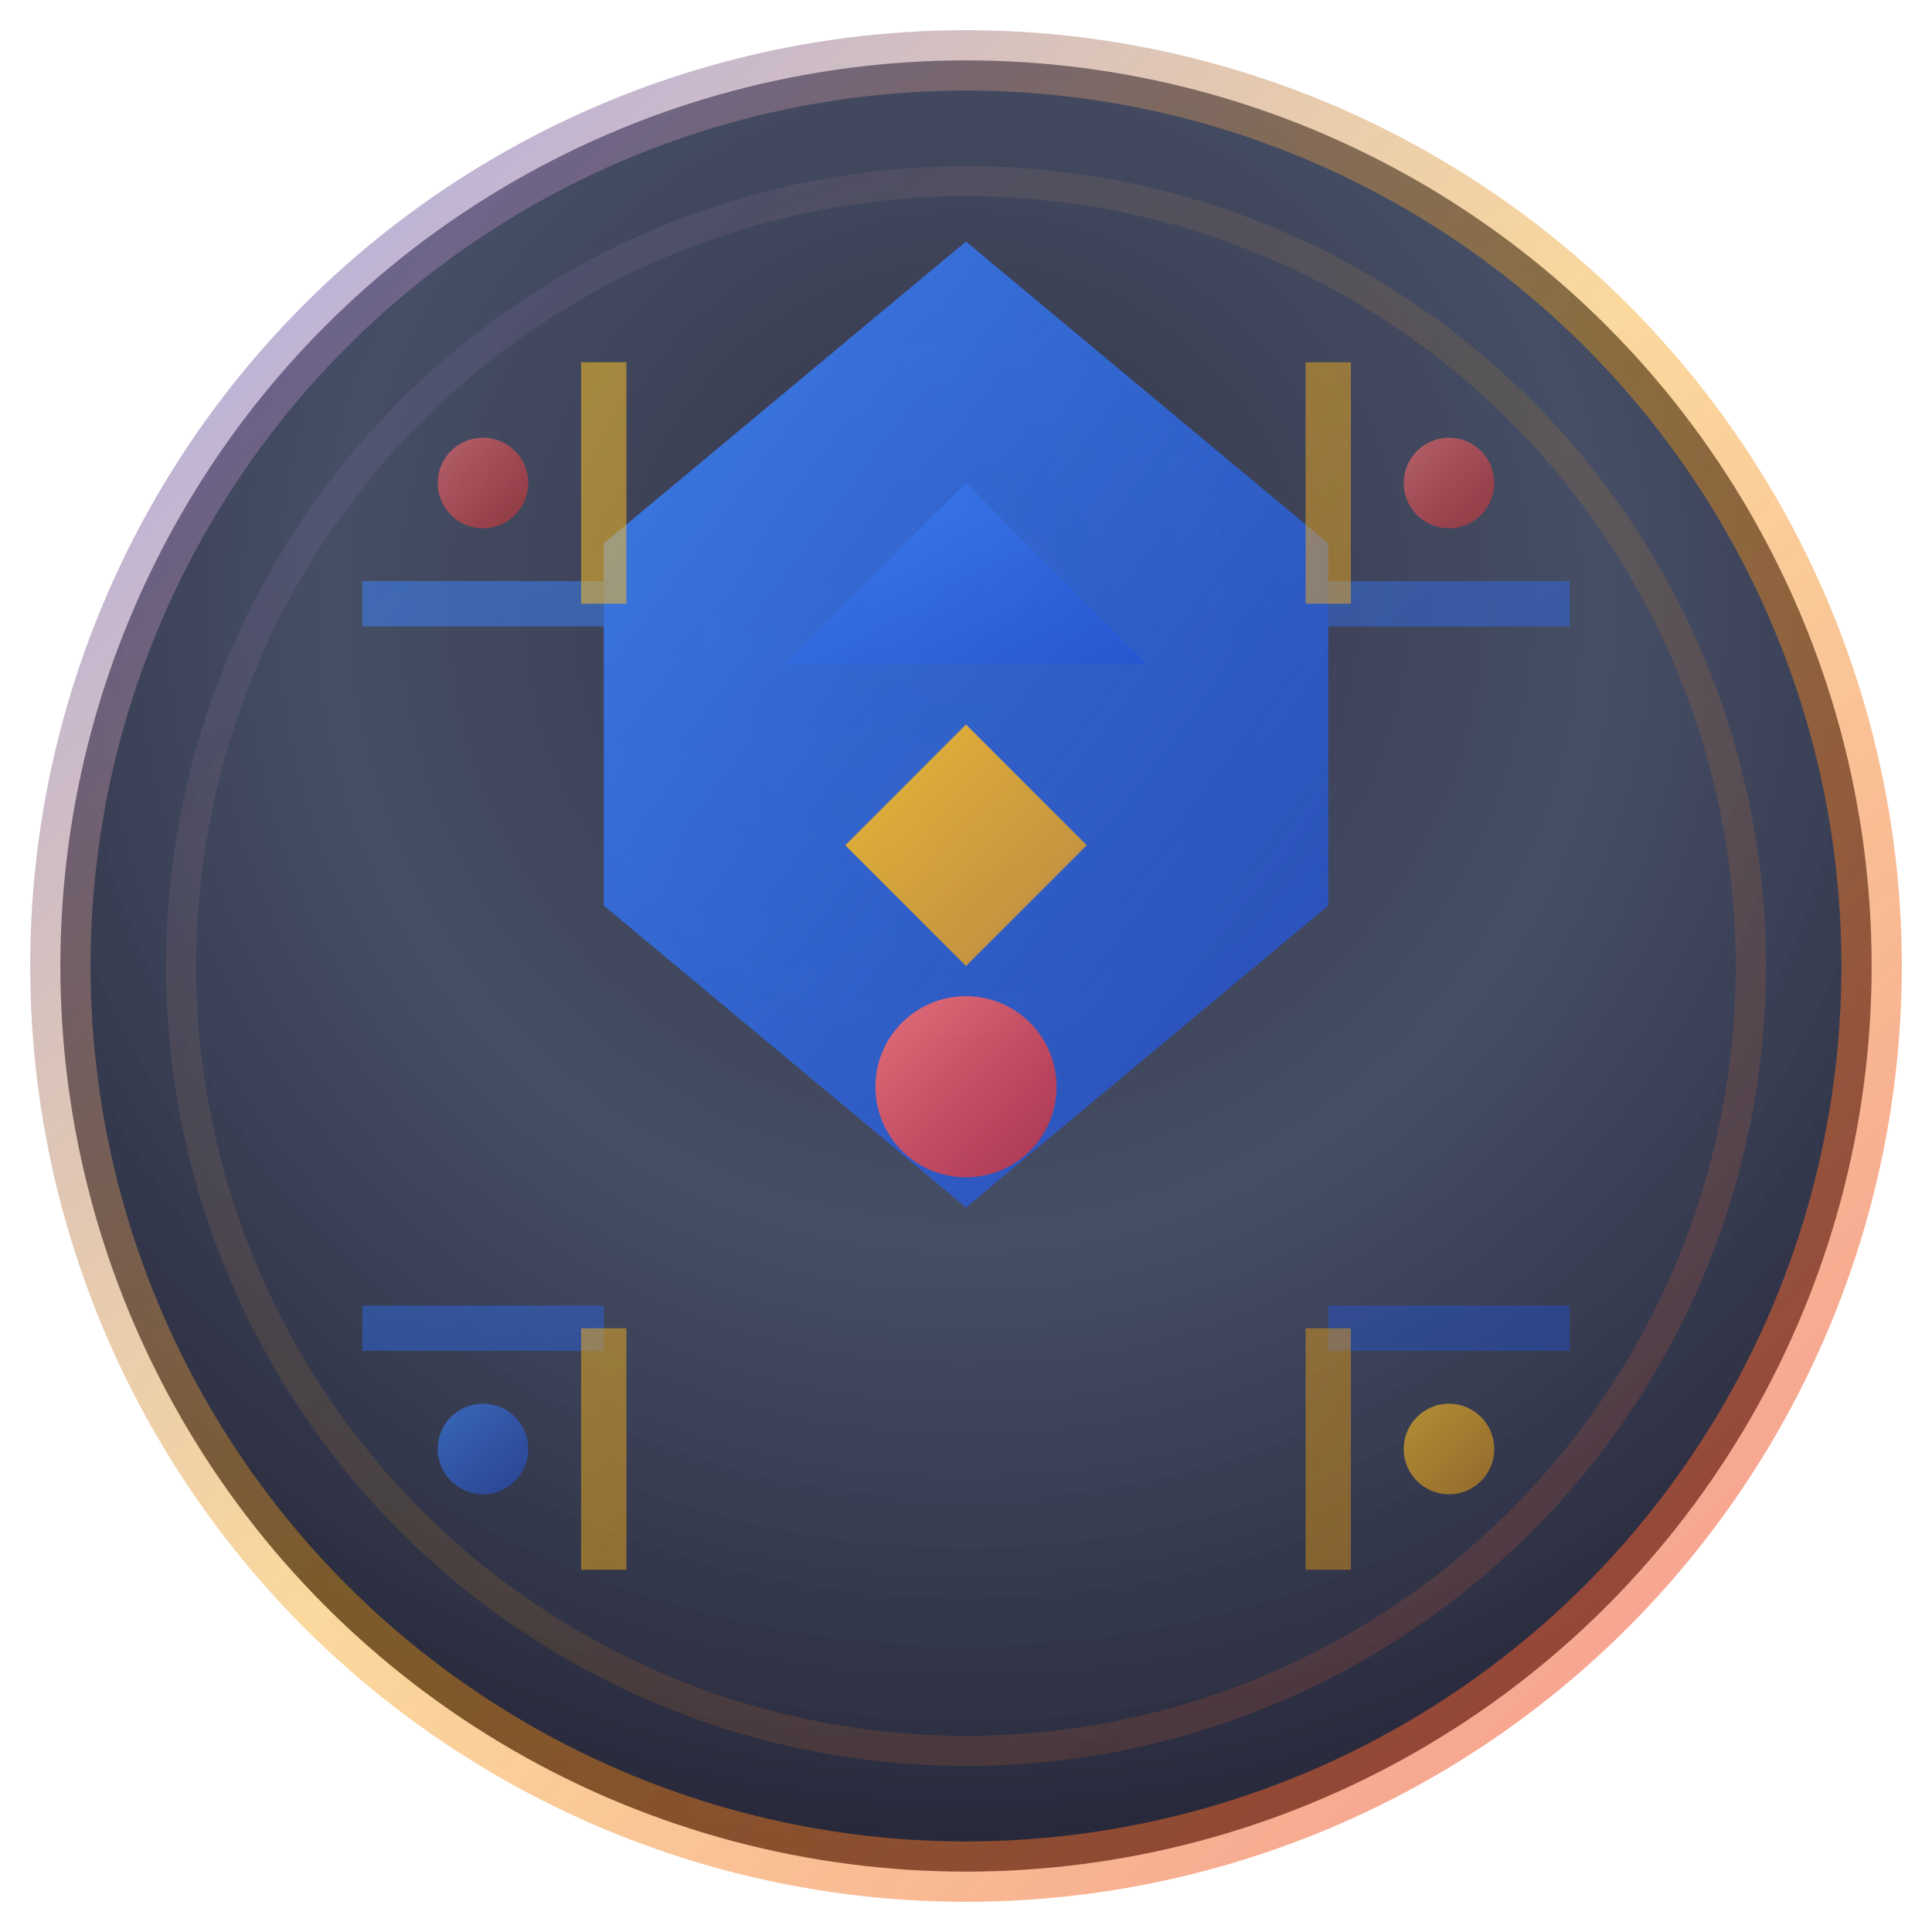 <svg width="64" height="64" viewBox="0 0 64 64" fill="none" xmlns="http://www.w3.org/2000/svg">
  <!-- 背景圆形 -->
  <circle cx="32" cy="32" r="30" fill="url(#bgGradient)" stroke="url(#borderGradient)" stroke-width="2"/>
  
  <!-- 磨砂玻璃效果 -->
  <defs>
    <filter id="glassEffect" x="-50%" y="-50%" width="200%" height="200%">
      <feGaussianBlur in="SourceGraphic" stdDeviation="1"/>
      <feColorMatrix type="matrix" values="1 0 0 0 0  0 1 0 0 0  0 0 1 0 0  0 0 0 0.3 0"/>
    </filter>
    
    <!-- 背景渐变 -->
    <radialGradient id="bgGradient" cx="50%" cy="30%" r="70%">
      <stop offset="0%" style="stop-color:#1a1a2e;stop-opacity:0.9"/>
      <stop offset="50%" style="stop-color:#16213e;stop-opacity:0.8"/>
      <stop offset="100%" style="stop-color:#0f0f23;stop-opacity:0.9"/>
    </radialGradient>
    
    <!-- 边框渐变 -->
    <linearGradient id="borderGradient" x1="0%" y1="0%" x2="100%" y2="100%">
      <stop offset="0%" style="stop-color:#6366f1;stop-opacity:0.6"/>
      <stop offset="50%" style="stop-color:#f59e0b;stop-opacity:0.4"/>
      <stop offset="100%" style="stop-color:#ef4444;stop-opacity:0.6"/>
    </linearGradient>
    
    <!-- 蓝色渐变 -->
    <linearGradient id="blueGradient" x1="0%" y1="0%" x2="100%" y2="100%">
      <stop offset="0%" style="stop-color:#3b82f6;stop-opacity:0.9"/>
      <stop offset="100%" style="stop-color:#1d4ed8;stop-opacity:0.7"/>
    </linearGradient>
    
    <!-- 黄色渐变 -->
    <linearGradient id="yellowGradient" x1="0%" y1="0%" x2="100%" y2="100%">
      <stop offset="0%" style="stop-color:#fbbf24;stop-opacity:0.9"/>
      <stop offset="100%" style="stop-color:#f59e0b;stop-opacity:0.7"/>
    </linearGradient>
    
    <!-- 红色渐变 -->
    <linearGradient id="redGradient" x1="0%" y1="0%" x2="100%" y2="100%">
      <stop offset="0%" style="stop-color:#f87171;stop-opacity:0.9"/>
      <stop offset="100%" style="stop-color:#dc2626;stop-opacity:0.7"/>
    </linearGradient>
    
    <!-- 发光效果 -->
    <filter id="glow" x="-50%" y="-50%" width="200%" height="200%">
      <feGaussianBlur stdDeviation="2" result="coloredBlur"/>
      <feMerge> 
        <feMergeNode in="coloredBlur"/>
        <feMergeNode in="SourceGraphic"/>
      </feMerge>
    </filter>
  </defs>
  
  <!-- 中心六边形 -->
  <polygon points="32,8 44,18 44,30 32,40 20,30 20,18" fill="url(#blueGradient)" filter="url(#glow)"/>
  
  <!-- 内部几何图形 -->
  <!-- 蓝色三角形 -->
  <polygon points="32,16 38,22 26,22" fill="url(#blueGradient)" opacity="0.8"/>
  
  <!-- 黄色菱形 -->
  <polygon points="32,24 36,28 32,32 28,28" fill="url(#yellowGradient)" filter="url(#glow)"/>
  
  <!-- 红色圆形 -->
  <circle cx="32" cy="36" r="3" fill="url(#redGradient)" filter="url(#glow)"/>
  
  <!-- 科技线条 -->
  <path d="M12,20 L20,20 M44,20 L52,20 M12,44 L20,44 M44,44 L52,44" stroke="url(#blueGradient)" stroke-width="1.5" opacity="0.6"/>
  <path d="M20,12 L20,20 M44,12 L44,20 M20,44 L20,52 M44,44 L44,52" stroke="url(#yellowGradient)" stroke-width="1.5" opacity="0.6"/>
  
  <!-- 装饰性点 -->
  <circle cx="16" cy="16" r="1.5" fill="url(#redGradient)" opacity="0.7"/>
  <circle cx="48" cy="16" r="1.5" fill="url(#redGradient)" opacity="0.7"/>
  <circle cx="16" cy="48" r="1.5" fill="url(#blueGradient)" opacity="0.7"/>
  <circle cx="48" cy="48" r="1.5" fill="url(#yellowGradient)" opacity="0.7"/>
  
  <!-- 外圈装饰环 -->
  <circle cx="32" cy="32" r="26" fill="none" stroke="url(#borderGradient)" stroke-width="1" opacity="0.3"/>
  
  <!-- 磨砂玻璃覆盖层 -->
  <circle cx="32" cy="32" r="30" fill="url(#glassOverlay)" filter="url(#glassEffect)"/>
  
  <defs>
    <radialGradient id="glassOverlay" cx="50%" cy="30%" r="70%">
      <stop offset="0%" style="stop-color:rgba(255,255,255,0.1);stop-opacity:0.2"/>
      <stop offset="50%" style="stop-color:rgba(255,255,255,0.05);stop-opacity:0.1"/>
      <stop offset="100%" style="stop-color:rgba(255,255,255,0.02);stop-opacity:0.05"/>
    </radialGradient>
  </defs>
</svg>
